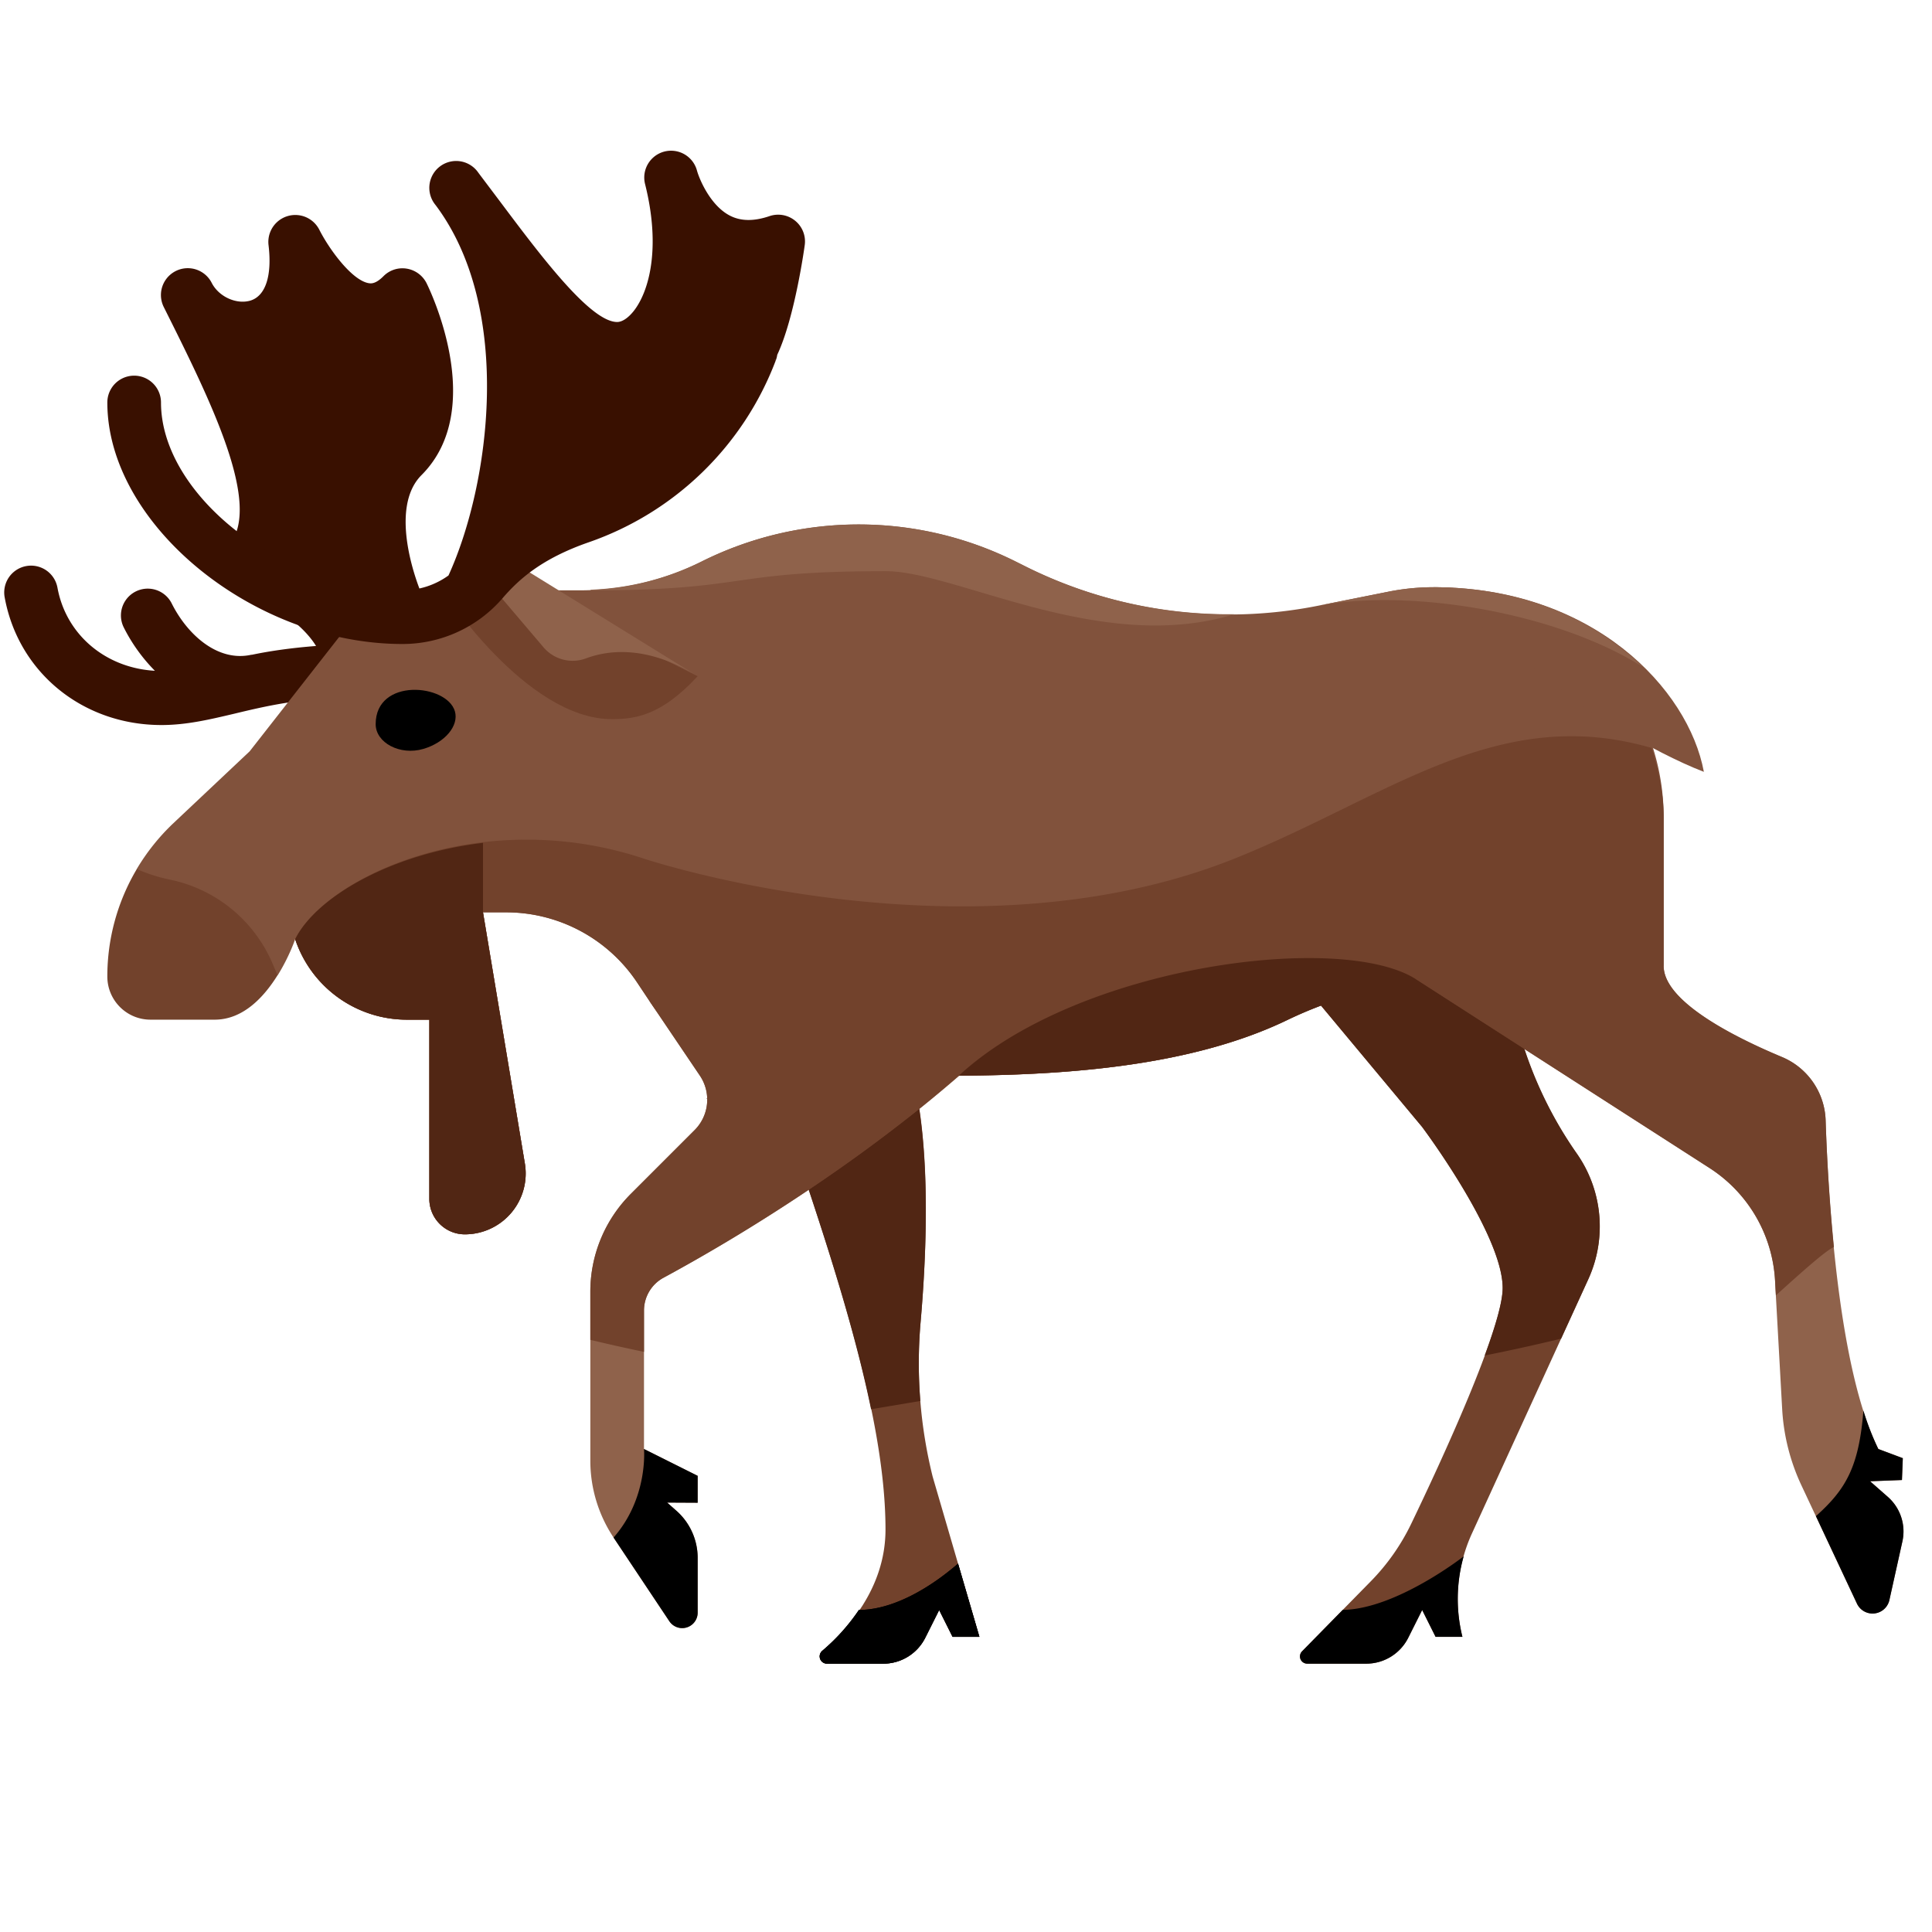 <svg xmlns="http://www.w3.org/2000/svg" viewBox="0 0 36 36"><path fill="#391000" d="M7.95 11.291c-.002-.005 0-.01-.002-.015-.218-.435-.702-1.814-.094-2.423 1.241-1.241.141-3.482.094-3.577a.505.505 0 0 0-.368-.27.497.497 0 0 0-.434.14c-.15.151-.235.136-.273.131-.312-.05-.737-.627-.926-1.002a.502.502 0 0 0-.944.285c.07.575-.053.954-.337 1.041-.261.077-.589-.072-.721-.33a.5.5 0 0 0-.892.453c.867 1.734 1.85 3.701 1.207 4.443a.5.5 0 0 0 .167.781c.92.428 1.299.823 1.462 1.089-.45.035-.855.092-1.197.164H4.68c-.628.138-1.193-.382-1.48-.956a.498.498 0 1 0-.894.446c.145.29.343.569.58.808-.918-.052-1.657-.672-1.816-1.552a.5.5 0 0 0-.984.178c.253 1.404 1.456 2.385 2.923 2.385.466 0 .898-.103 1.356-.211.573-.138 1.224-.292 2.139-.299.031 0 .059-.012.089-.018.033-.006.067-.007.098-.02a.49.49 0 0 0 .162-.108l1-1a.488.488 0 0 0 .125-.245c.004-.019.009-.036.011-.055a.496.496 0 0 0-.039-.263z"/><path fill="#81523C" d="M2.548 16.193c.186-.313.416-.602.686-.857L4.652 14l1.635-2.089A2.375 2.375 0 0 1 8.157 11H10.8c.789 0 1.567-.184 2.273-.537a6.545 6.545 0 0 1 5.853 0l.182.091a8.488 8.488 0 0 0 5.462.731l1.302-.26A4.287 4.287 0 0 1 31 15.229V18s-4.179-.368-7 1-7 1-9.428 1c-.98 0-1.9-.491-2.443-1.307l-.258-.387A2.933 2.933 0 0 0 9.43 17H9l.78 4.68A1.133 1.133 0 0 1 8.662 23 .662.662 0 0 1 8 22.338V19h-.419A2.193 2.193 0 0 1 5.5 17.5s-.109.326-.326.673l-2.626-.006v-1.974z"/><path fill="#8F624B" d="m12.102 18.653.938 1.389a.801.801 0 0 1-.097 1.015l-1.188 1.188A2.579 2.579 0 0 0 11 24.068v3.151c0 .509.151 1.007.433 1.431l1.038 1.557a.288.288 0 0 0 .529-.16V29.03c0-.337-.144-.657-.397-.88l-.172-.152.569.003V27.5l-1-.5v-2.581c0-.255.14-.49.365-.611C13.419 23.241 16.544 21.456 19 19l-6.898-.347z"/><path fill="#72422C" d="M17 20c.35 1.368.268 3.333.154 4.636a8.78 8.78 0 0 0 .225 2.88l.871 2.984h-.5l-.25-.5-.258.515a.876.876 0 0 1-.784.485H15.41a.137.137 0 0 1-.128-.089.135.135 0 0 1 .041-.15c.441-.369 1.177-1.151 1.177-2.26 0-2.519-1.335-6.004-2.5-9.5L17 20z"/><path fill="#512614" d="M17.154 24.636c.097-1.106.168-2.684-.026-3.973a30.094 30.094 0 0 1-2.059 1.506c.479 1.442.903 2.829 1.162 4.09l.918-.154a8.788 8.788 0 0 1 .005-1.469z"/><path fill="#72422C" d="m24 18 2.5 3s1.5 2 1.5 3c0 .757-1.145 3.231-1.703 4.391a4.019 4.019 0 0 1-.751 1.071l-1.284 1.308a.137.137 0 0 0-.028.148.139.139 0 0 0 .126.082h1.098a.876.876 0 0 0 .784-.485L26.5 30l.25.5h.5a2.923 2.923 0 0 1 .182-1.936l2.163-4.727c.35-.764.267-1.66-.217-2.347C28.749 20.598 28 19.096 28 17c0-4-4 1-4 1z"/><path fill="#8F624B" d="M31 18c0 .662 1.316 1.325 2.205 1.696.478.2.796.661.813 1.179.05 1.525.242 4.646.982 6.125l.456.171-.016.407-.594.023.332.292a.855.855 0 0 1 .27.828l-.242 1.091a.322.322 0 0 1-.606.067l-1.033-2.201a3.845 3.845 0 0 1-.359-1.424l-.133-2.393a2.666 2.666 0 0 0-1.221-2.096L26 18s2-1 5 0z"/><path fill="#72422C" d="m8.8 10.5 4.2 2.1c-.679.735-1.164.8-1.6.8-1.6 0-3.15-2.4-3.15-2.4l.55-.5z"/><path fill="#8F624B" d="m8.8 10.5 1.328 1.562a.712.712 0 0 0 .791.206c.422-.158 1.145-.246 2.081.332l-3.4-2.1h-.8z"/><path fill="#391000" d="M14.815 4.112a.5.5 0 0 0-.476-.085c-.295.1-.539.096-.744-.012-.357-.188-.56-.667-.607-.833a.499.499 0 0 0-.967.252c.292 1.166.083 1.982-.21 2.358-.104.132-.217.208-.311.208-.5 0-1.43-1.242-2.178-2.239l-.397-.527-.027-.037a.5.5 0 0 0-.796.606l.021.027c1.448 1.941 1.007 5.204.234 6.893A1.466 1.466 0 0 1 7.5 11C5.271 11 3 9.233 3 7.5a.5.5 0 0 0-1 0C2 9.771 4.724 12 7.5 12a2.46 2.46 0 0 0 1.864-.853c.295-.342.717-.733 1.602-1.041a5.735 5.735 0 0 0 3.49-3.392l-.021-.008.001-.002.021.008a.47.47 0 0 0 .026-.101c.33-.7.511-2.034.513-2.051a.496.496 0 0 0-.181-.448z"/><path fill="#72422C" d="M5.072 17.94a2.66 2.66 0 0 0-1.91-1.55 3.108 3.108 0 0 1-.613-.196A3.914 3.914 0 0 0 2 18.196c0 .444.36.804.804.804H4c.536 0 .923-.429 1.172-.828l-.1-.232z"/><path d="M7 13.494c0 .344.451.589.888.461.404-.118.667-.433.588-.702-.151-.511-1.476-.631-1.476.241z"/><path fill="#81523C" d="M26.714 10.942c2.967 0 4.748 1.892 5.035 3.44-.991-.379-2.304-1.239-2.304-1.239l-2.731-2.201z"/><path d="M17.852 29.135c-.31.271-1.076.862-1.848.864a3.742 3.742 0 0 1-.681.76.136.136 0 0 0 .087.241h1.048a.876.876 0 0 0 .784-.485L17.5 30l.25.5h.5l-.398-1.365z"/><path d="M17.852 29.135c-.31.271-1.076.862-1.848.864a3.742 3.742 0 0 1-.681.76.136.136 0 0 0 .087.241h1.048a.876.876 0 0 0 .784-.485L17.5 30l.25.5h.5l-.398-1.365zM27.274 29s-1.257.985-2.254.998l-.757.771a.135.135 0 0 0 .097.231h1.098a.876.876 0 0 0 .784-.485L26.5 30l.25.5h.5a2.922 2.922 0 0 1 .024-1.5zM12 27s.082.911-.567 1.65l1.038 1.557a.288.288 0 0 0 .529-.16V29.03c0-.337-.144-.657-.397-.88l-.172-.152.569.003V27.5l-1-.5zM35.178 27.893l-.332-.292.594-.023.016-.407L35 27a5.099 5.099 0 0 1-.278-.716c-.084 1.055-.33 1.47-.885 1.967l.764 1.628a.321.321 0 0 0 .606-.067l.242-1.091a.859.859 0 0 0-.271-.828z"/><path fill="#8F624B" d="M16.504 10.643c-3 0-2.504.357-5.504.357l.012-.012a5.077 5.077 0 0 0 2.061-.524 6.545 6.545 0 0 1 5.853 0l.182.091a8.484 8.484 0 0 0 3.891.89c-2.477.764-5.182-.802-6.495-.802zM26.714 10.942c-.28 0-.561.027-.841.083l-1.302.26c1.741-.323 4.443.132 6.043 1.144-.863-.84-2.174-1.487-3.9-1.487z"/><path fill="#72422C" d="M34.018 20.875a1.326 1.326 0 0 0-.813-1.179C32.316 19.325 31 18.662 31 18v-2.771c0-.446-.093-.876-.225-1.292-2.879-.837-4.919.92-7.775 2.063-5 2-11 0-11 0-3-1-5.907.315-6.5 1.5A2.194 2.194 0 0 0 7.581 19H8v3.338c0 .366.296.662.662.662a1.134 1.134 0 0 0 1.118-1.32L9 17h.43c.981 0 1.897.49 2.441 1.306l.258.387.002.002.91 1.347a.801.801 0 0 1-.097 1.015l-1.188 1.188A2.576 2.576 0 0 0 11 24.068v.898c.329.079.663.154 1 .224v-.771c0-.255.14-.49.365-.611a33.708 33.708 0 0 0 2.704-1.639 30.435 30.435 0 0 0 2.059-1.506c.247-.198.494-.407.739-.619 2.068-.011 4.366-.187 6.133-1.044a7.83 7.83 0 0 1 .615-.262 10.685 10.685 0 0 1 1.772-.489l2.02 1.299 3.448 2.216a2.67 2.67 0 0 1 1.221 2.096l.015.278c.489-.443.928-.834 1.08-.901h.001a36.861 36.861 0 0 1-.154-2.362z"/><path fill="#512614" d="M29.378 21.49a7.502 7.502 0 0 1-.971-1.943l-2.02-1.299c-1.389-.893-6.294-.266-8.52 1.795 2.068-.01 4.366-.186 6.133-1.043a7.83 7.83 0 0 1 .615-.262L26.5 21s1.5 2 1.5 3c0 .258-.138.721-.335 1.258.482-.096.957-.201 1.424-.314l.506-1.106a2.37 2.37 0 0 0-.217-2.348zM5.5 17.5A2.194 2.194 0 0 0 7.581 19H8v3.338c0 .366.296.662.662.662a1.134 1.134 0 0 0 1.118-1.32L9 17v-1.294c-1.738.206-3.114 1.021-3.5 1.794z"/><path fill="#562916" d="m13.167 20.476.009-.007-.01-.01.001.017z"/></svg>

